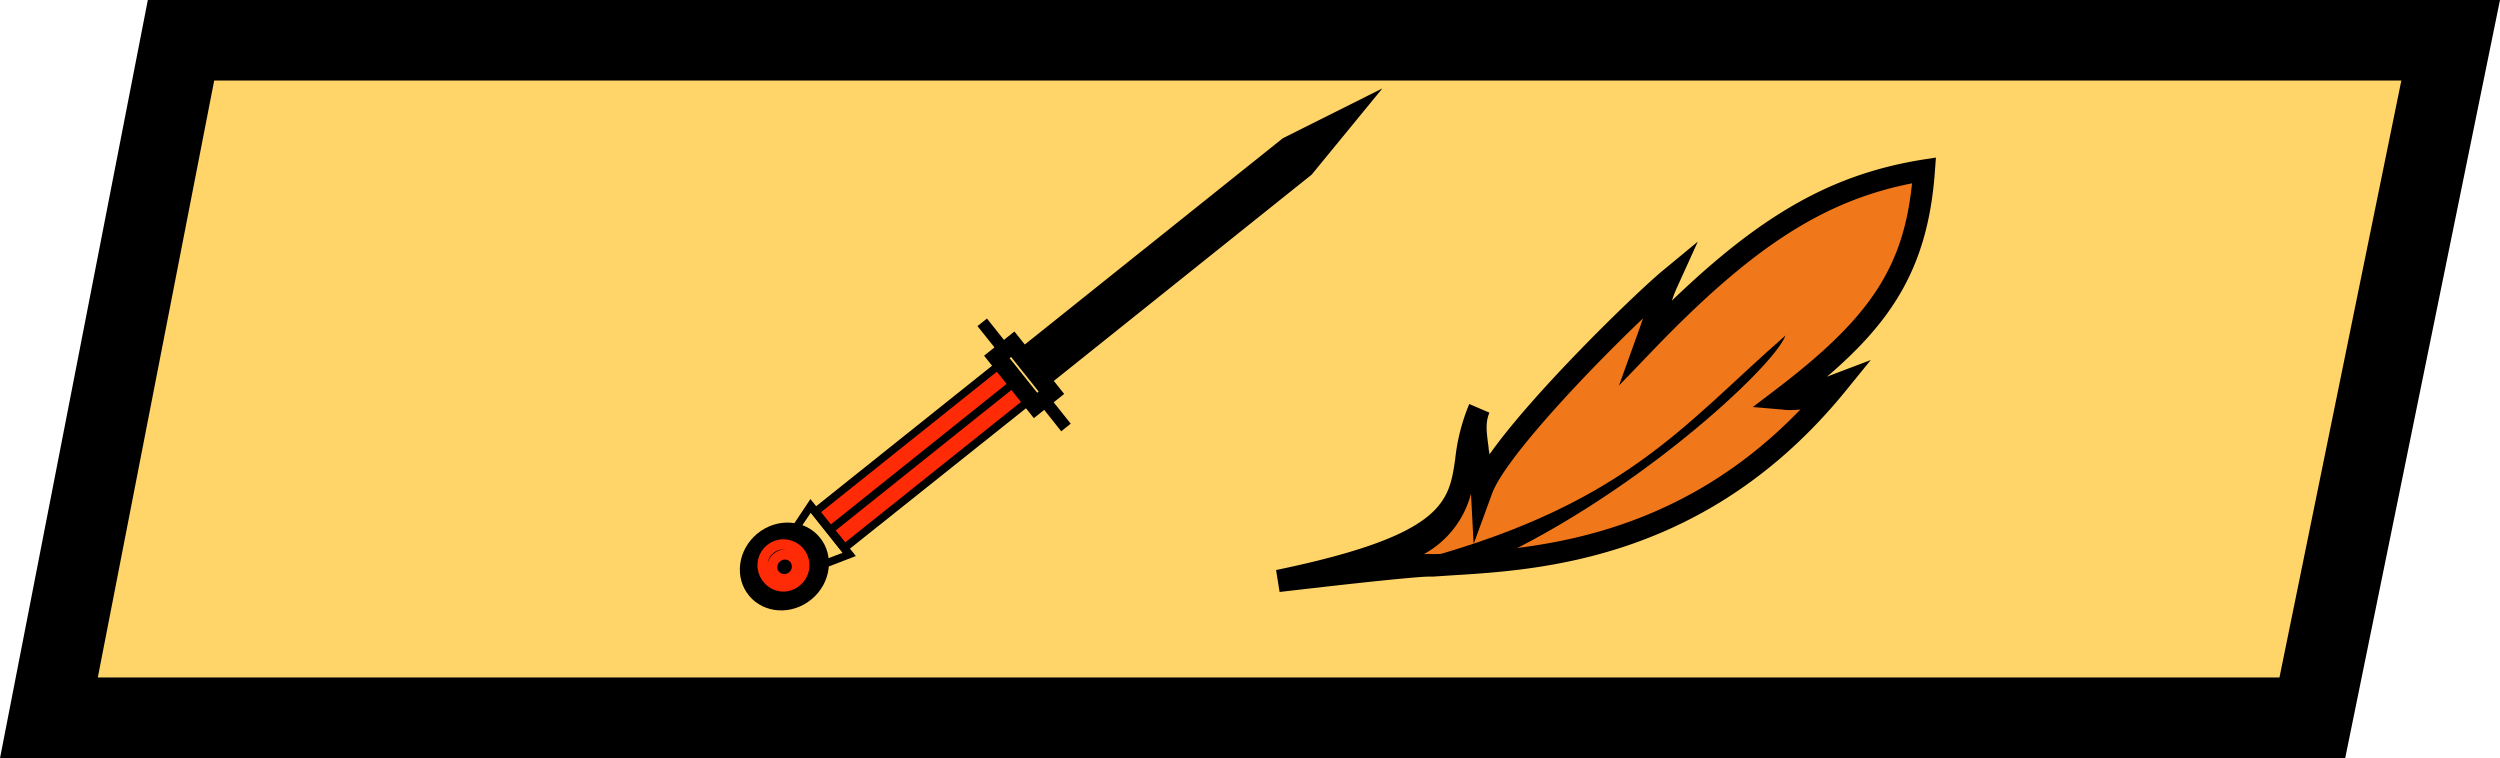 <svg xmlns="http://www.w3.org/2000/svg" viewBox="0 0 248.32 75.29"><defs><style>.cls-1{fill:#ffd468;stroke-width:8px;}.cls-1,.cls-3{stroke:#000;}.cls-1,.cls-3,.cls-4{stroke-miterlimit:10;}.cls-2{fill:#ff2b06;}.cls-4{fill:none;stroke:#ff2b06;}.cls-5{fill:#f1781a;}</style></defs><title>Fichier 82</title><g id="Calque_2" data-name="Calque 2"><g id="Calque_1-2" data-name="Calque 1"><polygon class="cls-1" points="229.68 71.29 4.86 71.29 17.98 4 243.42 4 229.68 71.29"/><ellipse cx="77.91" cy="56.27" rx="4.55" ry="4.23" transform="translate(-18 62.39) rotate(-39.49)"/><polygon points="82.1 56.35 81.85 55.61 83.69 54.91 80.53 50.93 79.43 52.57 78.77 52.17 80.5 49.57 85.01 55.23 82.1 56.35"/><polygon class="cls-2" points="81 50.85 99.17 36.32 102.04 39.94 83.87 54.47 81 50.85"/><path d="M83.79,55l-3.36-4.21L99.25,35.76,102.6,40Zm-2.23-4.13,2.4,3,17.52-14-2.4-3Z"/><polygon points="82.67 52.96 82.19 52.36 100.36 37.83 100.84 38.43 82.67 52.96"/><path class="cls-3" d="M102.77,40.83l-4.32-5.42,2.23-1.78L105,39.05ZM99.58,35.5l3.36,4.21.93-.74-3.36-4.22Z"/><polygon points="100.27 34.45 98.03 31.64 97.09 32.39 99.33 35.2 100.27 34.45"/><polygon points="106.35 42.08 104.11 39.27 103.17 40.02 105.41 42.84 106.35 42.08"/><polygon points="100.75 35.05 127.42 13.73 137.31 8.78 130.29 17.34 103.63 38.67 100.75 35.05"/><path class="cls-4" d="M76.3,57.57a2.08,2.08,0,1,1,2.81.21A2,2,0,0,1,76.3,57.57Zm2.58-2.07a1.2,1.2,0,0,0-1.69-.13,1.22,1.22,0,0,0-.25,1.68,1.24,1.24,0,0,0,1.94-1.55Z"/><path class="cls-5" d="M142.31,56.16c8.26-.6,25.82-.45,40.13-18C179.27,39.4,179,39.76,177,39.6c9.45-7.19,13.4-12.46,14.13-22.7-9.75,1.56-17.3,6.33-27.58,17,1.57-4.37,1.44-4.49,2.12-6-4.43,3.79-16.8,16.12-18.49,20.76-.25-4.67-1.07-6-.25-8.05C144,47,148.21,53,134.54,56.59,141.82,56,142.31,56.16,142.31,56.16Z"/><path d="M126.75,56.62c16.69-3.46,17.17-6.77,17.79-11a19.39,19.39,0,0,1,1.4-5.49l2,.86c-.41,1-.3,1.84-.08,3.47,0,.21.06.43.09.67,4.23-6,13.9-15.42,17-18.08L168.64,24l-2,4.41a12,12,0,0,0-.57,1.45c9-8.67,16-12.56,24.87-14l1.35-.21-.1,1.36c-.67,9.41-4.17,14.8-10.72,20.41l.56-.22,3.79-1.44-2.56,3.15c-13.64,16.7-30.2,17.7-39.09,18.24l-1.8.12-.34,0c-.34,0-1.82,0-14.93,1.53ZM144.06,55c8-.49,22.32-1.36,34.77-14.33a7.37,7.37,0,0,1-1.92,0l-2.81-.24,2.25-1.71c9.33-7.09,12.69-12.06,13.57-20.51-8.75,1.72-15.83,6.3-25.59,16.43l-3.52,3.66,1.72-4.78c.27-.75.49-1.37.67-1.9-5.5,5.23-13.73,13.94-15,17.42l-1.83,5-.26-5a9.6,9.6,0,0,1-4.68,6,7.46,7.46,0,0,1,.91,0Z"/><path d="M146.54,56.4c15.2-6.53,29.73-20,30.81-23.08-10.31,9-16.11,17.18-38.12,22.76"/></g></g></svg>